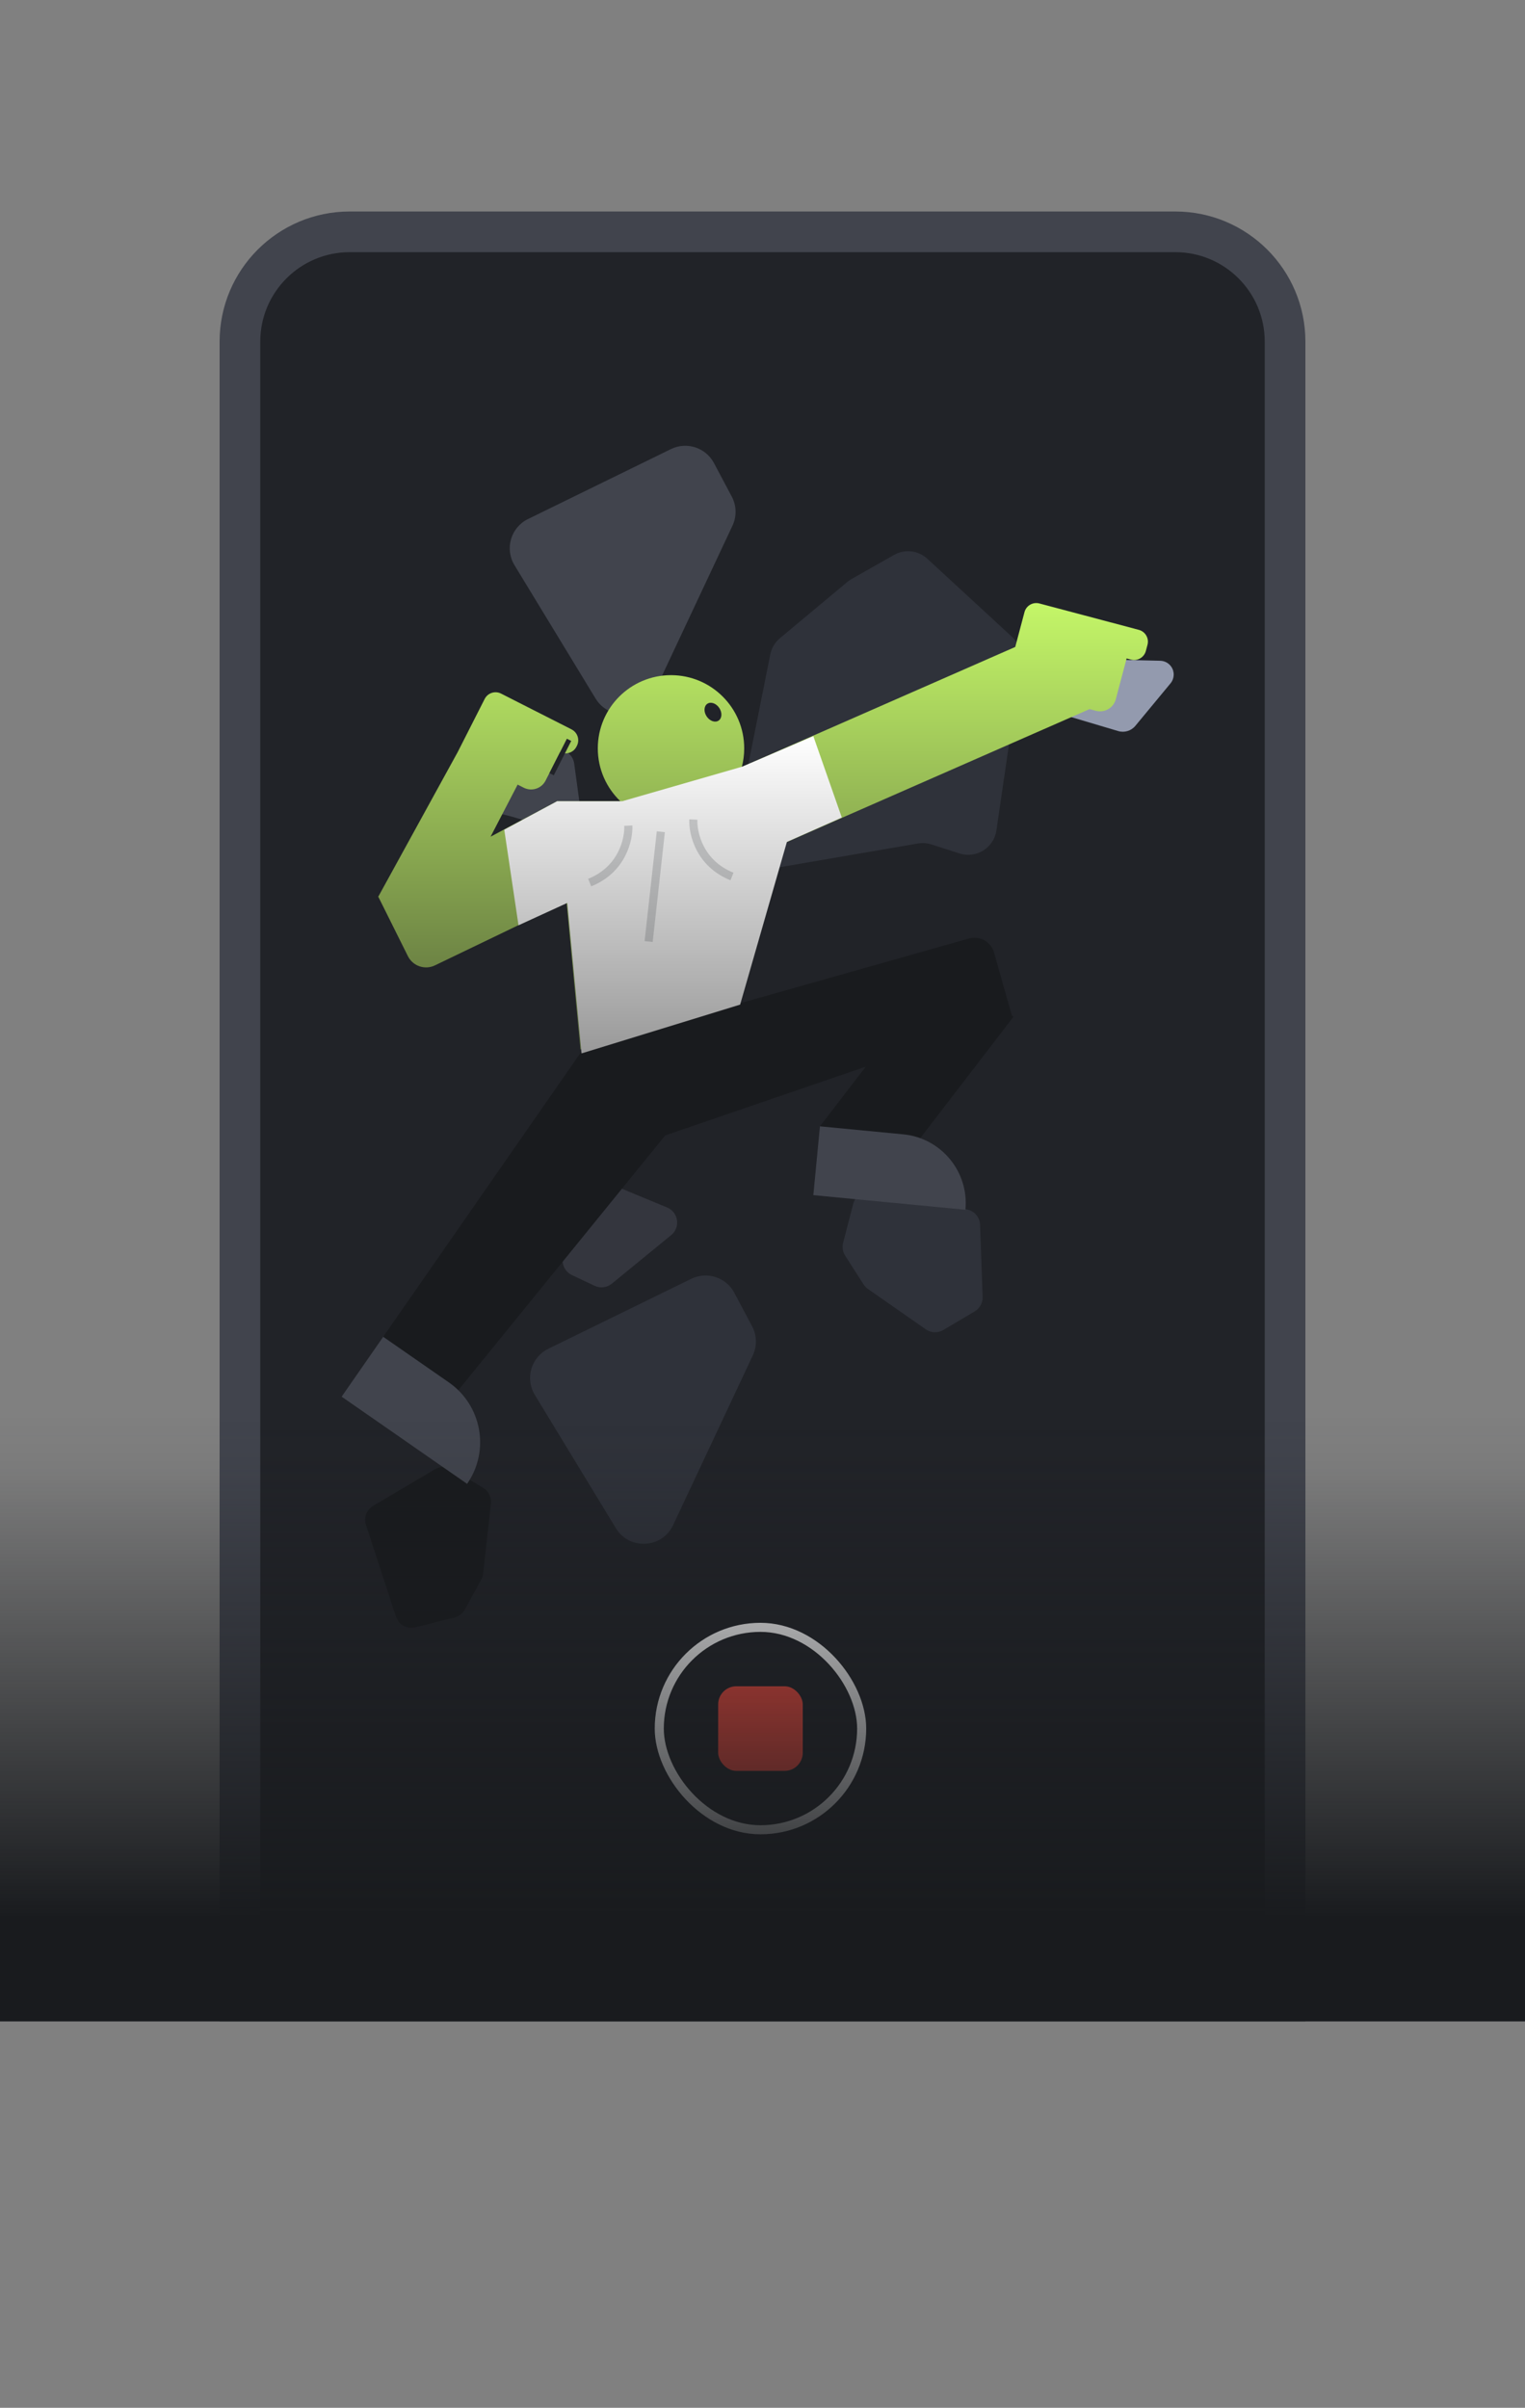 <svg width="375" height="592" viewBox="0 0 375 592" fill="none" xmlns="http://www.w3.org/2000/svg">
<rect x="0" y="0" width="375" height="592" fill="#808080" stroke="none"/>
<path d="M59 84C59 69.088 71.088 57 86 57H289C303.912 57 316 69.088 316 84V492H59V84Z" fill="#212328" stroke="#41444D" stroke-width="10"/>
<rect x="162.114" y="400.114" width="49.771" height="49.771" rx="24.886" stroke="white" stroke-width="2.229"/>
<rect x="176.6" y="414.6" width="20.8" height="20.8" rx="4.457" fill="#FF4C3F"/>
<path d="M114.289 395.743C113.753 396.719 112.833 397.427 111.753 397.696L102.129 400.098C100.093 400.606 98.01 399.454 97.358 397.459L89.996 374.921C89.414 373.138 90.148 371.191 91.762 370.236L107.02 361.209C108.28 360.464 109.846 360.466 111.104 361.215L118.788 365.793C120.135 366.595 120.889 368.111 120.717 369.67L118.808 386.896C118.75 387.418 118.59 387.923 118.337 388.383L114.289 395.743Z" fill="#191B1E"/>
<path d="M207.827 308.723C207.227 307.784 207.045 306.639 207.325 305.561L209.819 295.96C210.347 293.929 212.355 292.651 214.419 293.033L237.733 297.349C239.576 297.69 240.936 299.267 241.002 301.14L241.631 318.858C241.683 320.321 240.932 321.695 239.672 322.441L231.977 327C230.628 327.799 228.936 327.736 227.65 326.839L213.435 316.923C213.004 316.622 212.637 316.24 212.354 315.798L207.827 308.723Z" fill="#2F323A"/>
<path d="M118.286 199.179L119.284 199.343C125.207 200.32 130.962 202.125 136.382 204.706L137.319 205.152C140.19 206.519 143.432 204.151 143.002 201L141.196 187.748C140.969 186.082 139.723 184.735 138.079 184.379L130.164 182.666C128.96 182.405 127.703 182.714 126.756 183.503L116.376 192.16C113.746 194.353 114.908 198.621 118.286 199.179Z" fill="#41444D"/>
<path d="M285.306 162.461L267.623 162.06C266.03 162.023 264.568 162.936 263.9 164.382L260.936 170.806C259.915 173.018 261.092 175.622 263.428 176.316L274.965 179.746C276.502 180.203 278.164 179.698 279.186 178.462L287.838 168.008C288.818 166.824 288.878 165.129 287.985 163.879C287.365 163.011 286.372 162.486 285.306 162.461Z" fill="#939AAE"/>
<path d="M248.89 156.616C250.589 158.183 251.405 160.487 251.071 162.774L245.016 204.18C244.391 208.457 240.076 211.151 235.959 209.835L229.028 207.62C227.957 207.278 226.82 207.198 225.712 207.389L188.549 213.774C183.707 214.606 179.536 210.321 180.499 205.503L189.412 160.911C189.725 159.344 190.565 157.932 191.791 156.908L208.352 143.089C208.674 142.821 209.018 142.582 209.383 142.375L219.84 136.442C222.487 134.94 225.802 135.321 228.04 137.385L248.89 156.616Z" fill="#2F323A"/>
<path d="M164.982 110.418C168.858 108.521 173.539 110.04 175.563 113.85L179.942 122.092C181.124 124.316 181.189 126.967 180.118 129.246L160.518 170.978C157.806 176.753 149.756 177.185 146.442 171.733L126.513 138.96C124.067 134.939 125.605 129.686 129.832 127.618L164.982 110.418Z" fill="#41444D"/>
<path d="M169.982 314.418C173.858 312.521 178.539 314.04 180.563 317.85L184.942 326.092C186.124 328.316 186.189 330.967 185.118 333.246L165.518 374.978C162.806 380.753 154.756 381.185 151.442 375.733L131.513 342.96C129.067 338.939 130.605 333.686 134.832 331.618L169.982 314.418Z" fill="#2F323A"/>
<path opacity="0.6" d="M150.453 315.613C149.259 316.59 147.609 316.794 146.213 316.135L140.639 313.506C139.21 312.832 138.311 311.379 138.347 309.799L138.741 292.301C138.804 289.49 141.671 287.62 144.269 288.695L164.042 296.878C166.837 298.035 167.387 301.754 165.046 303.67L150.453 315.613Z" fill="#41444D"/>
<path fill-rule="evenodd" clip-rule="evenodd" d="M251.921 150.505C252.345 148.904 253.988 147.95 255.589 148.374L278.976 154.575L278.975 154.581L280.041 154.863C281.642 155.288 282.597 156.93 282.172 158.532L281.771 160.044C281.346 161.646 279.704 162.6 278.102 162.175L277.036 161.893L274.377 171.921C273.811 174.057 271.621 175.329 269.486 174.763L267.924 174.349L193.133 207.177L178.816 258H142.728L139.326 221.769L106.945 237.36C104.48 238.547 101.52 237.533 100.3 235.084L93.056 220.54L93 220.5L93.019 220.466L93 220.429L93.055 220.399L112.5 185L112.503 185.001L119.181 171.849C119.931 170.372 121.737 169.782 123.214 170.532L140.552 179.335L140.55 179.339C142.024 180.091 142.612 181.895 141.862 183.371L141.753 183.586C141.004 185.062 139.201 185.652 137.724 184.905L134.165 191.915C133.165 193.885 130.757 194.671 128.787 193.67L127.288 192.909L120.636 205.713L137 197H152.55C149.13 193.724 147 189.111 147 184C147 174.059 155.059 166 165 166C174.941 166 183 174.059 183 184C183 185.583 182.796 187.118 182.412 188.581L249.651 159.067L251.921 150.505Z" fill="url(#paint0_linear_1243_15571)"/>
<path fill-rule="evenodd" clip-rule="evenodd" d="M143.001 257.691L238.266 230.751C240.923 229.999 243.686 231.544 244.437 234.201L248.82 249.697L249.209 249.996L218.544 289.925L201.622 276.929L212.888 262.259L163.579 279.16L101.521 355.578L84 343.401L143.136 258.311L143.001 257.691Z" fill="#191B1E"/>
<ellipse cx="175.319" cy="175.105" rx="1.866" ry="2.488" transform="rotate(-33.545 175.319 175.105)" fill="#212328"/>
<path d="M94.228 328.674L110.362 339.878C118.495 345.526 120.509 356.698 114.861 364.831L84.001 343.4L94.228 328.674Z" fill="#41444D"/>
<path d="M201.625 276.93L222.107 278.898C231.45 279.797 238.296 288.099 237.398 297.442L199.999 293.847L201.625 276.93Z" fill="#41444D"/>
<rect x="139.395" y="181.629" width="1.2" height="9.478" transform="rotate(26.92 139.395 181.629)" fill="#212328"/>
<path d="M137 197H153L182.5 188.5L200 181L207 201L193.5 207L182 247L143 259L139.5 222L127.5 227.5L124 204L137 197Z" fill="url(#paint1_linear_1243_15571)"/>
<path opacity="0.2" d="M162.5 204.5L159.5 231.5" stroke="#2F323A" stroke-width="2"/>
<path opacity="0.2" d="M170.499 201.5C170.333 204.833 171.999 212.3 179.999 215.5" stroke="#2F323A" stroke-width="2"/>
<path opacity="0.2" d="M154.501 203C154.667 206.333 153.001 213.8 145.001 217" stroke="#2F323A" stroke-width="2"/>
<rect y="348" width="375" height="149" fill="url(#paint2_linear_1243_15571)"/>
<defs>
<linearGradient id="paint0_linear_1243_15571" x1="187.636" y1="148.273" x2="187.636" y2="289" gradientUnits="userSpaceOnUse">
<stop stop-color="#C4F668"/>
<stop offset="1" stop-color="#3B4230"/>
</linearGradient>
<linearGradient id="paint1_linear_1243_15571" x1="165.5" y1="181" x2="165.5" y2="259" gradientUnits="userSpaceOnUse">
<stop stop-color="white"/>
<stop offset="1" stop-color="#999999"/>
</linearGradient>
<linearGradient id="paint2_linear_1243_15571" x1="187.5" y1="348" x2="187.5" y2="577.708" gradientUnits="userSpaceOnUse">
<stop stop-color="#191B1E" stop-opacity="0"/>
<stop offset="0.056" stop-color="#191B1E" stop-opacity="0.047"/>
<stop offset="0.537" stop-color="#191B1E"/>
</linearGradient>
</defs>
</svg>
